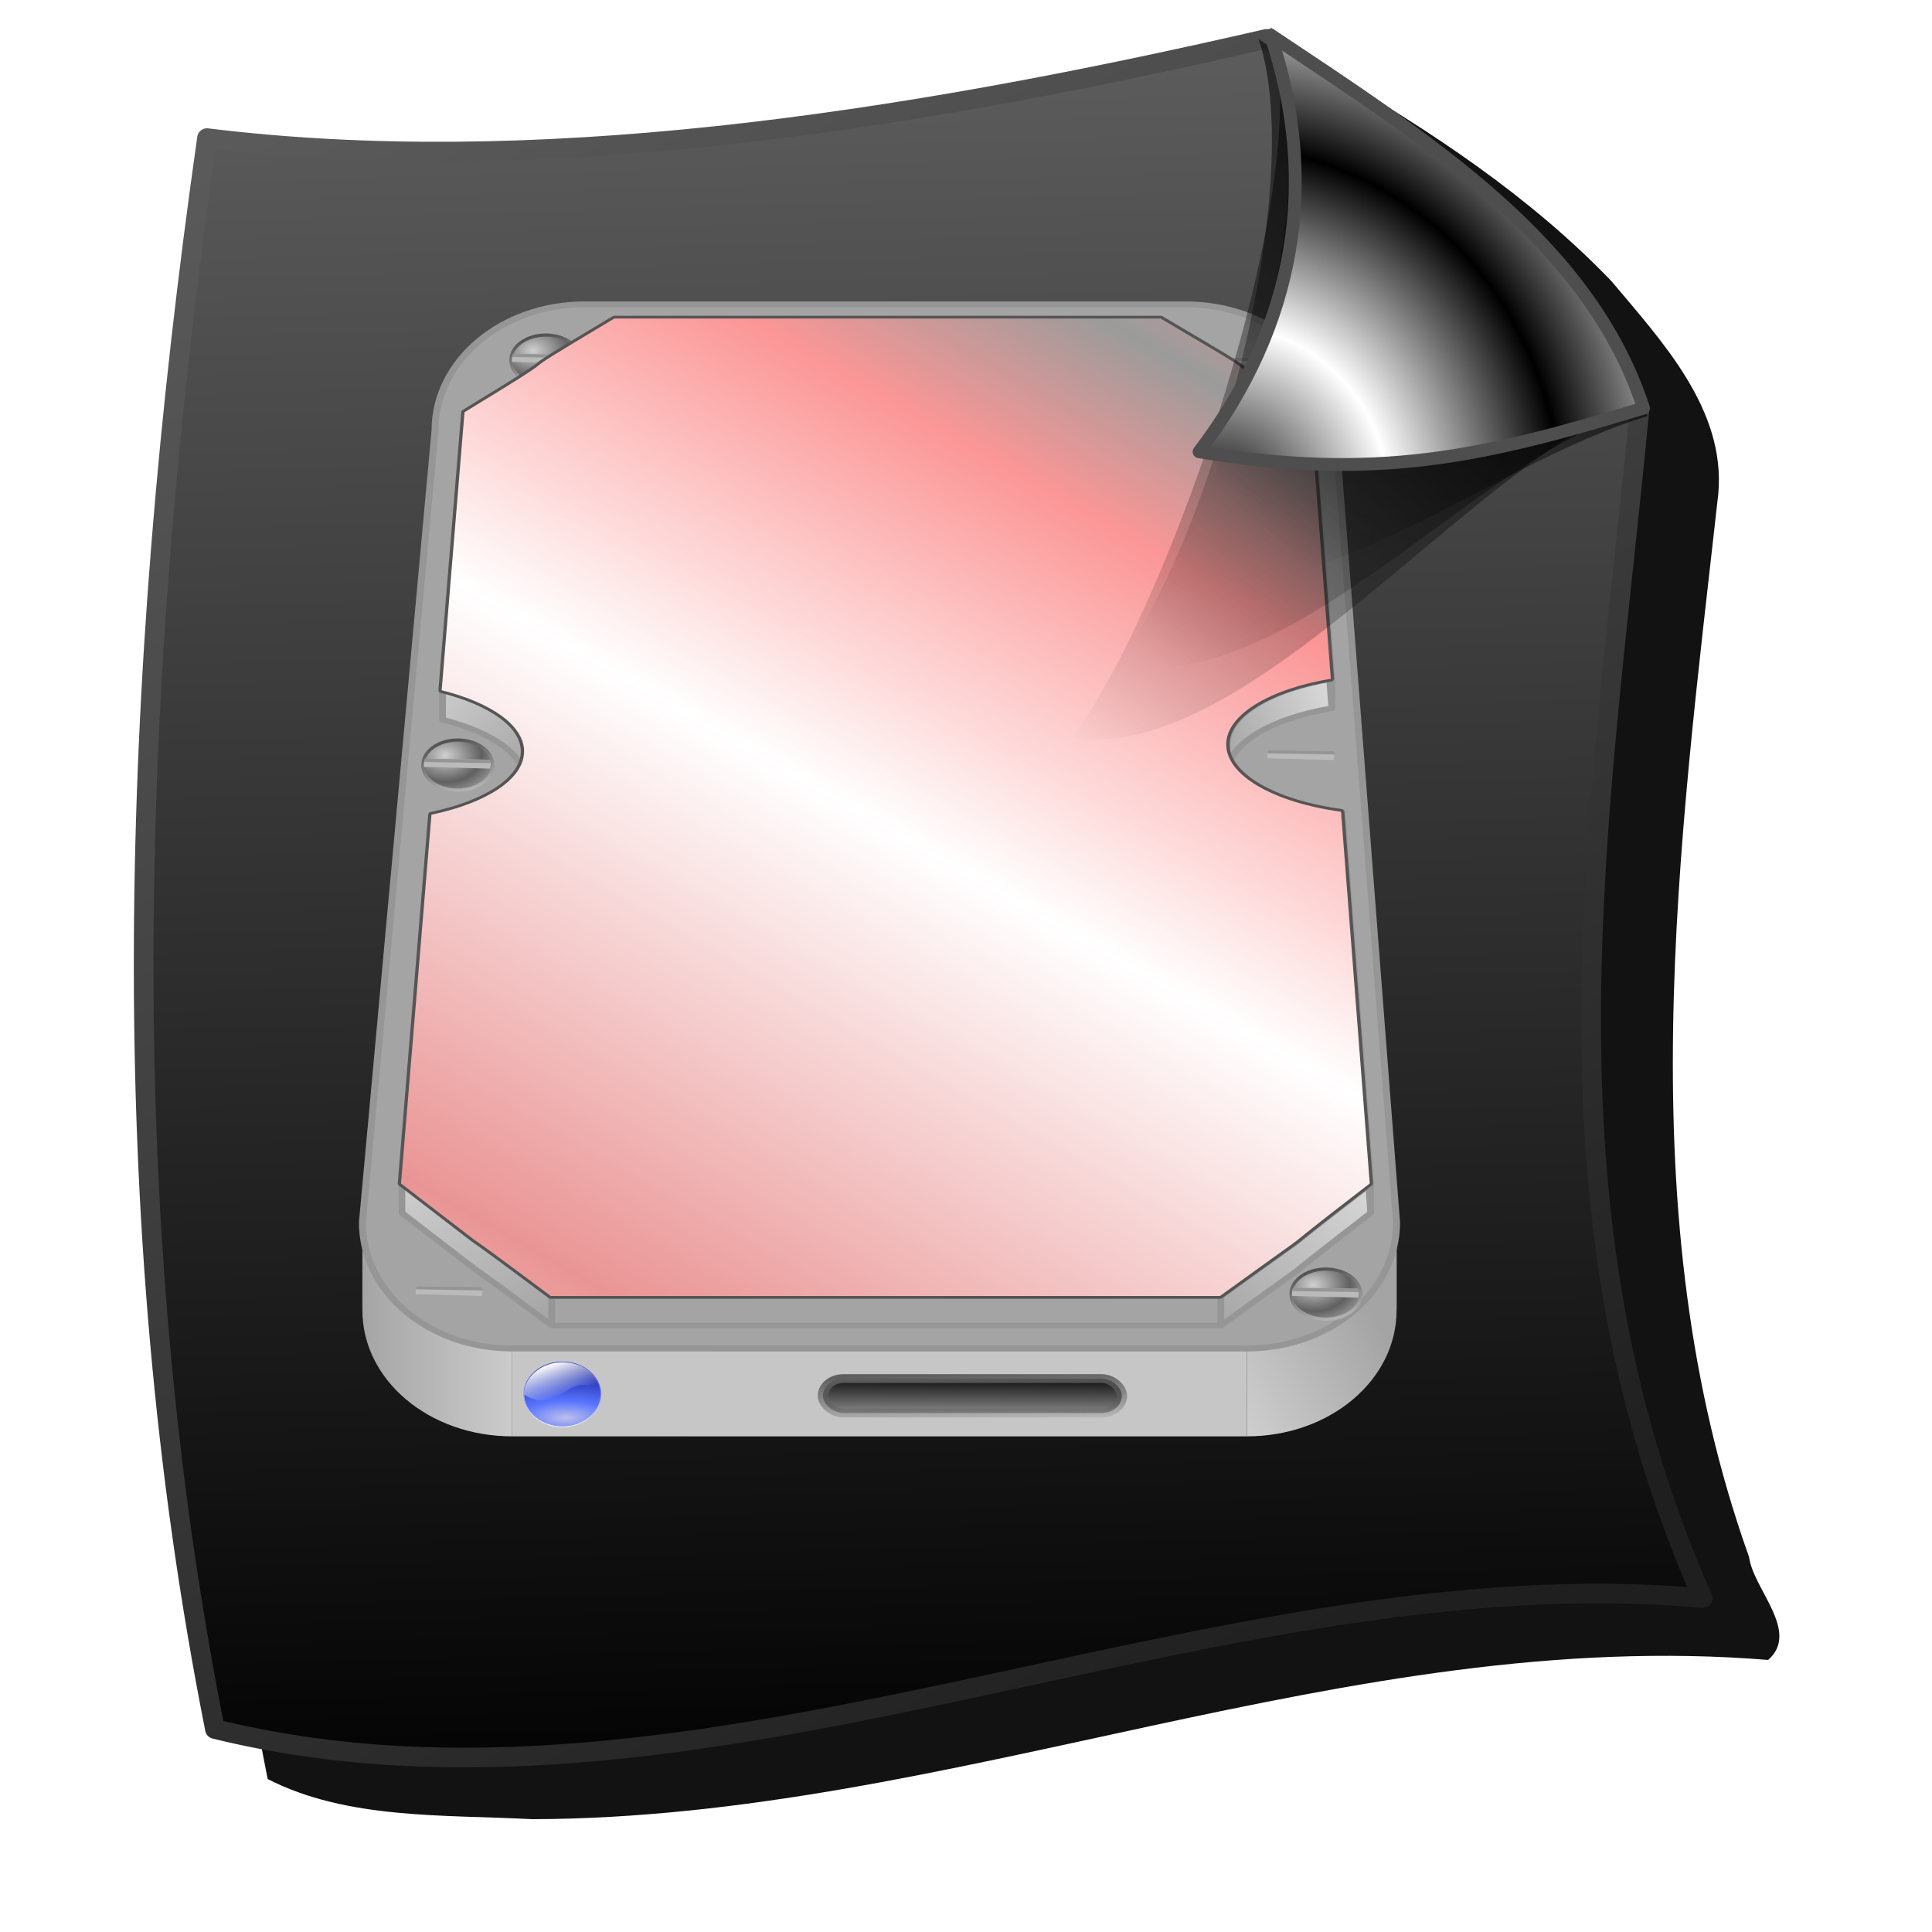 <?xml version="1.0" encoding="UTF-8" standalone="no"?>
<!-- Created with Inkscape (http://www.inkscape.org/) -->
<svg xmlns:dc="http://purl.org/dc/elements/1.1/" xmlns:cc="http://creativecommons.org/ns#" xmlns:rdf="http://www.w3.org/1999/02/22-rdf-syntax-ns#" xmlns:svg="http://www.w3.org/2000/svg" xmlns="http://www.w3.org/2000/svg" xmlns:xlink="http://www.w3.org/1999/xlink" xmlns:sodipodi="http://sodipodi.sourceforge.net/DTD/sodipodi-0.dtd" xmlns:inkscape="http://www.inkscape.org/namespaces/inkscape" id="svg2" inkscape:version="0.92.5 (2060ec1f9f, 2020-04-08)" width="256" height="256" sodipodi:docname="application-x-virtualbox-ova.svg" version="1.1">
 <defs id="defs6">
  <linearGradient id="linearGradient4693">
   <stop id="stop4695" stop-color="#1f1f1f" stop-opacity="1"/>
   <stop offset="1" id="stop4697" stop-color="#5a5a5a" stop-opacity="1"/>
  </linearGradient>
  <linearGradient id="linearGradient2284">
   <stop id="stop2290" stop-color="#000000" stop-opacity="1"/>
   <stop id="stop2292" offset="1" stop-color="#5c5c5c" stop-opacity="1"/>
  </linearGradient>
  <linearGradient id="linearGradient2768">
   <stop id="stop2770" stop-color="#000000" stop-opacity="0.637"/>
   <stop id="stop2772" offset="1" stop-color="#000000" stop-opacity="0"/>
  </linearGradient>
  <linearGradient id="linearGradient2776">
   <stop id="stop2778" stop-color="#000000" stop-opacity="0.682"/>
   <stop id="stop2780" offset="1" stop-color="black" stop-opacity="0"/>
  </linearGradient>
  <linearGradient id="linearGradient2784">
   <stop id="stop2786" stop-color="#000000" stop-opacity="0.853"/>
   <stop id="stop2788" offset="1" stop-color="#000000" stop-opacity="0"/>
  </linearGradient>
  <linearGradient id="linearGradient2843">
   <stop id="stop2845" stop-color="#000000" stop-opacity="1"/>
   <stop id="stop2847" offset="1" stop-color="white" stop-opacity="1"/>
  </linearGradient>
  <linearGradient inkscape:collect="always" xlink:href="#linearGradient2284" id="linearGradient4358" gradientUnits="userSpaceOnUse" gradientTransform="matrix(0.964,0,0,0.964,-4.115,-1.424)" x1="141.34" y1="252.2" x2="134.26" y2="9.01"/>
  <linearGradient inkscape:collect="always" xlink:href="#linearGradient4693" id="linearGradient4360" gradientUnits="userSpaceOnUse" gradientTransform="matrix(0.964,0,0,0.964,-4.115,-1.424)" x1="176.83" y1="236.48" x2="52.49" y2="13.04"/>
  <linearGradient inkscape:collect="always" xlink:href="#linearGradient2768" id="linearGradient4362" gradientUnits="userSpaceOnUse" gradientTransform="translate(2.727,101.996)" x1="227.38" y1="37.25" x2="158.17" y2="114.14"/>
  <linearGradient inkscape:collect="always" xlink:href="#linearGradient2776" id="linearGradient4364" gradientUnits="userSpaceOnUse" gradientTransform="translate(1.091,103.632)" x1="224.81" y1="27.97" x2="168.54" y2="98.26"/>
  <linearGradient inkscape:collect="always" xlink:href="#linearGradient2784" id="linearGradient4366" gradientUnits="userSpaceOnUse" x1="227.38" y1="132.29" x2="183.26" y2="183.27"/>
  <radialGradient inkscape:collect="always" xlink:href="#linearGradient2843" id="radialGradient4368" gradientUnits="userSpaceOnUse" gradientTransform="matrix(0.755,0.04,-0.042,0.791,50.884,29.535)" spreadMethod="reflect" cx="176.72" cy="180.44" fx="176.72" fy="180.44" r="31.04"/>
  <linearGradient id="linearGradient3975">
   <stop stop-opacity="1" stop-color="#ea9595" id="stop3977"/>
   <stop stop-opacity="1" stop-color="#ffffff" offset="0.497" id="stop3979"/>
   <stop stop-opacity="1" stop-color="#fb9696" id="stop3981" offset="0.839"/>
   <stop stop-opacity="1" stop-color="#9b9b9b" id="stop3983" offset="1"/>
  </linearGradient>
  <linearGradient id="linearGradient6264" inkscape:collect="always">
   <stop stop-opacity="1" stop-color="#959595" id="stop6266"/>
   <stop stop-opacity="1" stop-color="#000000" id="stop6268" offset="1"/>
  </linearGradient>
  <linearGradient id="linearGradient6256" inkscape:collect="always">
   <stop stop-opacity="1" stop-color="#5f5f5f" id="stop6258"/>
   <stop stop-opacity="0" stop-color="#5f5f5f" id="stop6260" offset="1"/>
  </linearGradient>
  <linearGradient id="linearGradient3604" inkscape:collect="always">
   <stop stop-opacity="1" stop-color="#d0d0d0" id="stop3606"/>
   <stop stop-opacity="1" stop-color="#606060" id="stop3608" offset="1"/>
  </linearGradient>
  <linearGradient id="linearGradient3596" inkscape:collect="always">
   <stop stop-opacity="1" stop-color="#bebebe" id="stop3598"/>
   <stop stop-opacity="1" stop-color="#484848" id="stop3600" offset="1"/>
  </linearGradient>
  <linearGradient id="linearGradient3348">
   <stop stop-opacity="1" stop-color="#a4a4a4" id="stop3350"/>
   <stop stop-opacity="1" stop-color="#d7d7d7" offset="1" id="stop3352"/>
  </linearGradient>
  <linearGradient y2="217.3" x2="77.52" y1="217.3" x1="48.951" gradientUnits="userSpaceOnUse" id="linearGradient3592" xlink:href="#linearGradient3348" inkscape:collect="always"/>
  <linearGradient id="linearGradient3381">
   <stop stop-opacity="1" stop-color="#ffffff" id="stop3383"/>
   <stop stop-opacity="0" stop-color="#ffffff" id="stop3385" offset="1"/>
  </linearGradient>
  <linearGradient id="linearGradient4311">
   <stop stop-opacity="1" stop-color="#bcbfeb" id="stop4313"/>
   <stop stop-opacity="1" stop-color="#5975ff" id="stop4315" offset="0.293"/>
   <stop stop-opacity="1" stop-color="#000984" offset="1" id="stop4317"/>
  </linearGradient>
  <linearGradient inkscape:collect="always" id="linearGradient4319">
   <stop stop-opacity="1" stop-color="#ffffff" id="stop4321"/>
   <stop stop-opacity="1" stop-color="#1b2acd" offset="1" id="stop4323"/>
  </linearGradient>
  <linearGradient y2="236.06" x2="171.1" y1="222.52" x1="198.58" gradientUnits="userSpaceOnUse" id="linearGradient6333" xlink:href="#linearGradient3348" inkscape:collect="always"/>
  <radialGradient r="12.04" fy="109.19" fx="15.11" cy="109.19" cx="15.11" spreadMethod="reflect" gradientTransform="matrix(1,0,0,0.692,0,34.984)" gradientUnits="userSpaceOnUse" id="radialGradient6337" xlink:href="#linearGradient3604" inkscape:collect="always"/>
  <linearGradient y2="105.23" x2="11.764" y1="124.54" x1="16.258" gradientUnits="userSpaceOnUse" id="linearGradient6339" xlink:href="#linearGradient3596" inkscape:collect="always"/>
  <linearGradient y2="101.51" x2="0.306" y1="101.51" x1="-12.972" spreadMethod="reflect" gradientUnits="userSpaceOnUse" id="linearGradient6345" xlink:href="#linearGradient3348" inkscape:collect="always"/>
  <linearGradient y2="73.8" x2="-86.57" y1="90.05" x1="-68.806" spreadMethod="reflect" gradientUnits="userSpaceOnUse" id="linearGradient6349" xlink:href="#linearGradient3348" inkscape:collect="always"/>
  <linearGradient y2="151.72" x2="-85.74" y1="183.59" x1="-63.39" spreadMethod="reflect" gradientUnits="userSpaceOnUse" id="linearGradient6355" xlink:href="#linearGradient3348" inkscape:collect="always"/>
  <linearGradient y2="167.76" x2="52.598" y1="189.63" x1="27.621" spreadMethod="reflect" gradientUnits="userSpaceOnUse" id="linearGradient6357" xlink:href="#linearGradient3348" inkscape:collect="always"/>
  <linearGradient y2="82.55" x2="43.558" y1="86.72" x1="26.611" spreadMethod="reflect" gradientUnits="userSpaceOnUse" id="linearGradient6363" xlink:href="#linearGradient3348" inkscape:collect="always"/>
  <linearGradient y2="51.841" x2="166.38" y1="198.8" x1="66.751" spreadMethod="reflect" gradientUnits="userSpaceOnUse" id="linearGradient6373" xlink:href="#linearGradient3975" inkscape:collect="always"/>
  <radialGradient r="105.01" fy="194.55" fx="131.21" cy="194.55" cx="131.21" gradientTransform="matrix(4.057,-0.012,0.005,1.713,-397.619,-130.883)" gradientUnits="userSpaceOnUse" id="radialGradient6393" xlink:href="#linearGradient4311" inkscape:collect="always"/>
  <linearGradient y2="13.44" x2="148.71" y1="237.78" x1="142.64" gradientUnits="userSpaceOnUse" id="linearGradient6395" xlink:href="#linearGradient4319" inkscape:collect="always"/>
  <linearGradient y2="123.03" x2="145.68" y1="22.952" x1="105.93" gradientTransform="translate(-300.128,99.876)" gradientUnits="userSpaceOnUse" id="linearGradient6397" xlink:href="#linearGradient3381" inkscape:collect="always"/>
  <linearGradient y2="224.94" x2="147.58" y1="232.33" x1="147.55" gradientUnits="userSpaceOnUse" id="linearGradient6399" xlink:href="#linearGradient6264" inkscape:collect="always"/>
  <linearGradient y2="234.52" x2="135.22" y1="224.94" x1="134.9" gradientUnits="userSpaceOnUse" id="linearGradient6401" xlink:href="#linearGradient6256" inkscape:collect="always"/>
  <filter inkscape:collect="always" id="filter980" x="-0.038" width="1.076" y="-0.034" height="1.069" color-interpolation-filters="sRGB">
   <feGaussianBlur inkscape:collect="always" stdDeviation="2.579" id="feGaussianBlur982"/>
  </filter>
 </defs>
 <sodipodi:namedview pagecolor="#ff0000" bordercolor="#666666" borderopacity="1" objecttolerance="10" gridtolerance="10" guidetolerance="10" inkscape:pageopacity="0" inkscape:pageshadow="2" inkscape:window-width="1920" inkscape:window-height="1056" id="namedview4" showgrid="false" inkscape:zoom="3.4414062" inkscape:cx="128" inkscape:cy="128" inkscape:window-x="0" inkscape:window-y="0" inkscape:window-maximized="1" inkscape:current-layer="svg2"/>
 <path inkscape:connector-curvature="0" d="m 429.418,79.293 c -34.391,7.584 -69.899,13.519 -105.251,9.366 -3.748,3.924 -2.169,10.58 -3.544,15.562 -6.165,49.916 -7.16,101.001 2.723,150.506 8.2,4.204 18.213,3.665 27.322,4.146 43.27,-0.105 84.151,-19.998 127.644,-16.446 3.328,-2.928 -1.541,-7.304 -1.972,-10.633 -12.63,-35.286 -7.233,-73.484 -3.176,-109.827 0.769,-8.707 -5.832,-15.733 -11.028,-21.927 -8.412,-8.768 -18.698,-15.552 -29.103,-21.569 -1.205,0.274 -2.41,0.548 -3.615,0.822 z" id="path2824" transform="matrix(1.283,0,0,1.283,-379.383,-91.083)" fill="#000000" filter="url(#filter980)" fill-rule="evenodd" stroke="none" fill-opacity="0.926"/>
 <path stroke-miterlimit="4" inkscape:connector-curvature="0" d="M 27.427,18.3 C 70.197,23.561 118.045,16.636 167.79,5.158 188.579,19.039 210.032,32.523 217.206,54.574 212.245,106.969 202.399,159.363 225.617,211.758 160.43,205.9 92.614,244.849 28.479,229.107 14.969,161.16 17.163,90.442 27.427,18.3 Z" id="path1873" sodipodi:nodetypes="cccccc" stroke-dasharray="none" stroke-opacity="1" fill="url(#linearGradient4358)" fill-rule="evenodd" stroke="url(#linearGradient4360)" stroke-linejoin="round" fill-opacity="1" stroke-linecap="round" stroke-width="2.602"/>
 <g id="g6272" transform="matrix(0.922,0,0,0.776,2.427,7.531)">
  <g id="g3472" stroke-miterlimit="4" stroke-opacity="1" fill="#a4a4a4" stroke="none" stroke-linejoin="round" fill-opacity="1" stroke-linecap="round" stroke-width="1" stroke-dashoffset="0">
   <path inkscape:connector-curvature="0" id="path3474" d="m 81.413,42.264 h 86.349 v 15 H 81.413 Z" stroke="none"/>
   <path inkscape:connector-curvature="0" id="path3476" d="m 167.762,42.264 c 11.924,0 21.523,9.599 21.523,21.523 v 15 c 0,-11.924 -9.599,-21.523 -21.523,-21.523 z" stroke="none"/>
   <path inkscape:connector-curvature="0" id="path3478" d="m 189.286,63.787 c 0,0 0,0 0,0 v 15 c 0,0 0,0 0,0 z" stroke="none"/>
   <path inkscape:connector-curvature="0" id="path3480" d="m 189.286,63.787 8.791,135.25 v 15 L 189.286,78.787 Z" stroke="none"/>
   <path inkscape:connector-curvature="0" id="path3482" d="m 198.077,199.037 c 0,11.924 -9.599,21.523 -21.523,21.523 v 15 c 11.924,0 21.523,-9.599 21.523,-21.523 z" fill="url(#linearGradient6333)" stroke="none" fill-opacity="1"/>
   <path inkscape:connector-curvature="0" id="path3484" d="M 176.554,220.56 H 70.974 v 15 H 176.554 Z" fill="#c6c6c6" stroke="none" fill-opacity="1"/>
   <path inkscape:connector-curvature="0" id="path3486" d="m 70.974,220.56 c -11.924,0 -21.523,-9.599 -21.523,-21.523 v 15 c 0,11.924 9.599,21.523 21.523,21.523 z" fill="url(#linearGradient3592)" stroke="none" fill-opacity="1"/>
   <path inkscape:connector-curvature="0" id="path3488" d="M 49.451,199.037 59.89,63.787 v 15 L 49.451,214.037 Z" stroke="none"/>
   <path inkscape:connector-curvature="0" id="path3490" d="m 59.89,63.787 c 0,-11.924 9.599,-21.523 21.523,-21.523 v 15 c -11.924,0 -21.523,9.599 -21.523,21.523 z" stroke="none"/>
  </g>
  <path inkscape:connector-curvature="0" d="m 81.413,42.264 h 86.349 c 11.924,0 21.523,9.599 21.523,21.523 l 8.791,135.25 c 0,11.924 -9.599,21.523 -21.523,21.523 H 70.974 c -11.924,0 -21.523,-9.599 -21.523,-21.523 L 59.89,63.787 c 0,-11.924 9.599,-21.523 21.523,-21.523 z" id="rect3403" sodipodi:nodetypes="ccccccccc" stroke-miterlimit="4" stroke-opacity="1" fill="#a4a4a4" stroke="#969696" stroke-linejoin="round" fill-opacity="1" stroke-linecap="round" stroke-width="1" stroke-dashoffset="0"/>
  <g id="g3675" transform="matrix(0.436,0,0,0.546,67.426,-10.21)">
   <ellipse ry="7.83" rx="11.538" cy="113.55" cx="19.231" id="path3677" stroke-miterlimit="4" opacity="1" stroke-dasharray="none" stroke-opacity="1" fill="url(#radialGradient6337)" stroke="url(#linearGradient6339)" stroke-linejoin="round" fill-opacity="1" stroke-linecap="round" stroke-width="1" stroke-dashoffset="0"/>
   <path inkscape:connector-curvature="0" sodipodi:nodetypes="ccccc" id="path3679" d="m 8.538,111.573 21.27,0.294 c 0.439,1.012 0.325,1.914 0.074,2.789 L 8.063,114.103 c -0.052,-0.896 -0.024,-1.771 0.474,-2.53 z" stroke-miterlimit="4" stroke-dasharray="none" stroke-opacity="1" fill="#bababa" fill-rule="evenodd" stroke="none" stroke-linejoin="miter" fill-opacity="1" stroke-linecap="butt" stroke-width="0.3"/>
   <path inkscape:connector-curvature="0" d="m 8.538,111.573 21.27,0.294 c 0.439,1.012 0.534,0.193 0.283,1.067 l -21.87,-0.345 c -0.052,-0.896 -0.18,-0.259 0.318,-1.017 z" id="path3681" sodipodi:nodetypes="ccccc" stroke-miterlimit="4" stroke-dasharray="none" stroke-opacity="1" fill="#959595" fill-rule="evenodd" stroke="none" stroke-linejoin="miter" fill-opacity="1" stroke-linecap="butt" stroke-width="0.3"/>
  </g>
  <g transform="matrix(0.436,0,0,0.546,167.177,-9.622)" id="g3663">
   <ellipse ry="7.83" rx="11.538" cy="113.55" cx="19.231" id="path3665" stroke-miterlimit="4" opacity="1" stroke-dasharray="none" stroke-opacity="1" fill="url(#radialGradient6337)" stroke="url(#linearGradient6339)" stroke-linejoin="round" fill-opacity="1" stroke-linecap="round" stroke-width="1" stroke-dashoffset="0"/>
   <path inkscape:connector-curvature="0" d="m 8.538,111.573 21.27,0.294 c 0.439,1.012 0.325,1.914 0.074,2.789 L 8.063,114.103 c -0.052,-0.896 -0.024,-1.771 0.474,-2.53 z" id="path3667" sodipodi:nodetypes="ccccc" stroke-miterlimit="4" stroke-dasharray="none" stroke-opacity="1" fill="#bababa" fill-rule="evenodd" stroke="none" stroke-linejoin="miter" fill-opacity="1" stroke-linecap="butt" stroke-width="0.3"/>
   <path inkscape:connector-curvature="0" sodipodi:nodetypes="ccccc" id="path3669" d="m 8.538,111.573 21.27,0.294 c 0.439,1.012 0.534,0.193 0.283,1.067 l -21.87,-0.345 c -0.052,-0.896 -0.18,-0.259 0.318,-1.017 z" stroke-miterlimit="4" stroke-dasharray="none" stroke-opacity="1" fill="#959595" fill-rule="evenodd" stroke="none" stroke-linejoin="miter" fill-opacity="1" stroke-linecap="butt" stroke-width="0.3"/>
  </g>
  <g id="g3382">
   <g transform="translate(145.208,29.167)" id="g3250" stroke-miterlimit="4" stroke-opacity="1" fill="url(#linearGradient6345)" stroke="#969696" stroke-linejoin="round" fill-opacity="1" stroke-linecap="round" stroke-width="0.946" stroke-dashoffset="0">
    <path inkscape:connector-curvature="0" id="path3252" d="m -59.41,15.556 c -19.341,13.708 -2.356,2.142 -21.531,16 v 5 c 19.175,-13.858 2.19,-2.292 21.531,-16 z" stroke-opacity="1" fill="url(#linearGradient6345)" stroke="#969696" fill-opacity="1"/>
    <path inkscape:connector-curvature="0" id="path3254" d="m -80.942,31.556 -3.281,47.469 v 5 l 3.281,-47.469 z" stroke-opacity="1" fill="url(#linearGradient6345)" stroke="#969696" fill-opacity="1"/>
    <path inkscape:connector-curvature="0" id="path3256" d="m -84.223,79.025 c 7.064,2.089 11.844,5.98 11.844,10.438 v 5 c 0,-4.457 -4.779,-8.349 -11.844,-10.438 z" stroke-opacity="1" fill="url(#linearGradient6349)" stroke="#969696" fill-opacity="1"/>
    <path inkscape:connector-curvature="0" id="path3258" d="m -72.379,89.463 c 0,4.761 -5.442,8.851 -13.312,10.813 v 5 c 7.871,-1.962 13.312,-6.051 13.312,-10.813 z" stroke-opacity="1" fill="url(#linearGradient6345)" stroke="#969696" fill-opacity="1"/>
    <path inkscape:connector-curvature="0" id="path3260" d="m -85.692,100.275 -4.375,62.969 v 5 l 4.375,-62.969 z" stroke-opacity="1" fill="url(#linearGradient6345)" stroke="#969696" fill-opacity="1"/>
    <path inkscape:connector-curvature="0" id="path3262" d="m -90.067,163.244 c 19.723,18.018 1.949,1.864 21.531,19.219 v 5 c -19.582,-17.355 -1.809,-1.2 -21.531,-19.219 z" stroke-opacity="1" fill="url(#linearGradient6355)" stroke="#969696" fill-opacity="1"/>
    <path inkscape:connector-curvature="0" id="path3264" d="m -68.535,182.463 h 96.156 v 5 h -96.156 z" stroke-opacity="1" fill="#a4a4a4" stroke="#969696" fill-opacity="1"/>
    <path inkscape:connector-curvature="0" id="path3266" d="m 27.621,182.463 c 18.993,-16.303 3.28,-2.515 21.531,-19.219 v 5 c -18.251,16.704 -2.538,2.915 -21.531,19.219 z" stroke-opacity="1" fill="url(#linearGradient6357)" stroke="#969696" fill-opacity="1"/>
    <path inkscape:connector-curvature="0" id="path3268" d="m 49.152,163.244 -4.125,-63.469 v 5 l 4.125,63.469 z" stroke-opacity="1" fill="url(#linearGradient6345)" stroke="#969696" fill-opacity="1"/>
    <path inkscape:connector-curvature="0" id="path3270" d="m 45.027,99.775 c -9.557,-1.554 -16.5,-6.119 -16.5,-11.5 v 5 c 0,5.381 6.943,9.946 16.5,11.5 z" stroke-opacity="1" fill="url(#linearGradient6345)" stroke="#969696" fill-opacity="1"/>
    <path inkscape:connector-curvature="0" id="path3272" d="m 28.527,88.275 c 0,-5.097 6.252,-9.452 15.031,-11.219 v 5 c -8.779,1.766 -15.031,6.122 -15.031,11.219 z" stroke-opacity="1" fill="url(#linearGradient6363)" stroke="#969696" fill-opacity="1"/>
    <path inkscape:connector-curvature="0" id="path3274" d="m 43.558,77.056 -2.938,-45.5 v 5 l 2.938,45.5 z" stroke-opacity="1" fill="url(#linearGradient6345)" stroke="#969696" fill-opacity="1"/>
    <path inkscape:connector-curvature="0" id="path3276" d="m 40.621,31.556 c -18.247,-13.554 -2.249,-2.502 -21.531,-16 v 5 c 19.283,13.498 3.284,2.446 21.531,16 z" stroke-opacity="1" fill="url(#linearGradient6345)" stroke="#969696" fill-opacity="1"/>
    <path inkscape:connector-curvature="0" id="path3278" d="m 19.09,15.556 h -78.5 v 5 h 78.5 z" stroke-opacity="1" fill="url(#linearGradient6345)" stroke="#969696" fill-opacity="1"/>
   </g>
   <g id="g3215">
    <path inkscape:connector-curvature="0" d="m 85.656,44.688 c -19.341,13.708 -2.356,2.142 -21.531,16 l -3.281,47.469 c 7.064,2.089 11.844,5.98 11.844,10.438 10e-7,4.761 -5.442,8.851 -13.312,10.812 L 55,192.375 c 19.723,18.018 1.949,1.864 21.531,19.219 h 96.156 c 18.993,-16.303 3.28,-2.515 21.531,-19.219 l -4.125,-63.469 c -9.557,-1.554 -16.5,-6.119 -16.5,-11.5 0,-5.097 6.252,-9.452 15.031,-11.219 l -2.938,-45.5 c -18.247,-13.554 -2.249,-2.502 -21.531,-16 z" id="path3189" stroke-miterlimit="4" stroke-opacity="1" fill="#9b9b9b" stroke="#555555" stroke-linejoin="round" fill-opacity="1" stroke-linecap="round" stroke-width="0.946" stroke-dashoffset="0"/>
    <path inkscape:connector-curvature="0" id="rect2396" d="m 85.656,44.688 c -19.341,13.708 -2.356,2.142 -21.531,16 l -3.281,47.469 c 7.064,2.089 11.844,5.98 11.844,10.438 10e-7,4.761 -5.442,8.851 -13.312,10.812 L 55,192.375 c 19.723,18.018 1.949,1.864 21.531,19.219 h 96.156 c 18.993,-16.303 3.28,-2.515 21.531,-19.219 l -4.125,-63.469 c -9.557,-1.554 -16.5,-6.119 -16.5,-11.5 0,-5.097 6.252,-9.452 15.031,-11.219 l -2.938,-45.5 c -18.247,-13.554 -2.249,-2.502 -21.531,-16 z" stroke-miterlimit="4" stroke-opacity="1" fill="url(#linearGradient6373)" stroke="none" stroke-linejoin="round" fill-opacity="1" stroke-linecap="round" stroke-width="0.946" stroke-dashoffset="0"/>
   </g>
  </g>
  <g transform="matrix(0.436,0,0,0.546,54.773,58.939)" id="g3618">
   <ellipse ry="7.83" rx="11.538" cy="113.55" cx="19.231" id="path3594" stroke-miterlimit="4" opacity="1" stroke-dasharray="none" stroke-opacity="1" fill="url(#radialGradient6337)" stroke="url(#linearGradient6339)" stroke-linejoin="round" fill-opacity="1" stroke-linecap="round" stroke-width="1" stroke-dashoffset="0"/>
   <path inkscape:connector-curvature="0" d="m 8.538,111.573 21.27,0.294 c 0.439,1.012 0.325,1.914 0.074,2.789 L 8.063,114.103 c -0.052,-0.896 -0.024,-1.771 0.474,-2.53 z" id="path3614" sodipodi:nodetypes="ccccc" stroke-miterlimit="4" stroke-dasharray="none" stroke-opacity="1" fill="#bababa" fill-rule="evenodd" stroke="none" stroke-linejoin="miter" fill-opacity="1" stroke-linecap="butt" stroke-width="0.3"/>
   <path inkscape:connector-curvature="0" sodipodi:nodetypes="ccccc" id="path3616" d="m 8.538,111.573 21.27,0.294 c 0.439,1.012 0.534,0.193 0.283,1.067 l -21.87,-0.345 c -0.052,-0.896 -0.18,-0.259 0.318,-1.017 z" stroke-miterlimit="4" stroke-dasharray="none" stroke-opacity="1" fill="#959595" fill-rule="evenodd" stroke="none" stroke-linejoin="miter" fill-opacity="1" stroke-linecap="butt" stroke-width="0.3"/>
  </g>
  <g id="g3627" transform="matrix(0.436,0,0,0.546,176.005,57.468)">
   <ellipse ry="7.83" rx="11.538" cy="113.55" cx="19.231" id="path3629" stroke-miterlimit="4" opacity="1" stroke-dasharray="none" stroke-opacity="1" fill="url(#radialGradient6337)" stroke="url(#linearGradient6339)" stroke-linejoin="round" fill-opacity="1" stroke-linecap="round" stroke-width="1" stroke-dashoffset="0"/>
   <path inkscape:connector-curvature="0" sodipodi:nodetypes="ccccc" id="path3631" d="m 8.538,111.573 21.27,0.294 c 0.439,1.012 0.325,1.914 0.074,2.789 L 8.063,114.103 c -0.052,-0.896 -0.024,-1.771 0.474,-2.53 z" stroke-miterlimit="4" stroke-dasharray="none" stroke-opacity="1" fill="#bababa" fill-rule="evenodd" stroke="none" stroke-linejoin="miter" fill-opacity="1" stroke-linecap="butt" stroke-width="0.3"/>
   <path inkscape:connector-curvature="0" d="m 8.538,111.573 21.27,0.294 c 0.439,1.012 0.534,0.193 0.283,1.067 l -21.87,-0.345 c -0.052,-0.896 -0.18,-0.259 0.318,-1.017 z" id="path3633" sodipodi:nodetypes="ccccc" stroke-miterlimit="4" stroke-dasharray="none" stroke-opacity="1" fill="#959595" fill-rule="evenodd" stroke="none" stroke-linejoin="miter" fill-opacity="1" stroke-linecap="butt" stroke-width="0.3"/>
  </g>
  <g transform="matrix(0.436,0,0,0.546,179.536,149.275)" id="g3639">
   <ellipse ry="7.83" rx="11.538" cy="113.55" cx="19.231" id="path3641" stroke-miterlimit="4" opacity="1" stroke-dasharray="none" stroke-opacity="1" fill="url(#radialGradient6337)" stroke="url(#linearGradient6339)" stroke-linejoin="round" fill-opacity="1" stroke-linecap="round" stroke-width="1" stroke-dashoffset="0"/>
   <path inkscape:connector-curvature="0" d="m 8.538,111.573 21.27,0.294 c 0.439,1.012 0.325,1.914 0.074,2.789 L 8.063,114.103 c -0.052,-0.896 -0.024,-1.771 0.474,-2.53 z" id="path3643" sodipodi:nodetypes="ccccc" stroke-miterlimit="4" stroke-dasharray="none" stroke-opacity="1" fill="#bababa" fill-rule="evenodd" stroke="none" stroke-linejoin="miter" fill-opacity="1" stroke-linecap="butt" stroke-width="0.3"/>
   <path inkscape:connector-curvature="0" sodipodi:nodetypes="ccccc" id="path3645" d="m 8.538,111.573 21.27,0.294 c 0.439,1.012 0.534,0.193 0.283,1.067 l -21.87,-0.345 c -0.052,-0.896 -0.18,-0.259 0.318,-1.017 z" stroke-miterlimit="4" stroke-dasharray="none" stroke-opacity="1" fill="#959595" fill-rule="evenodd" stroke="none" stroke-linejoin="miter" fill-opacity="1" stroke-linecap="butt" stroke-width="0.3"/>
  </g>
  <g id="g3651" transform="matrix(0.436,0,0,0.546,53.596,148.98)">
   <ellipse ry="7.83" rx="11.538" cy="113.55" cx="19.231" id="path3653" stroke-miterlimit="4" opacity="1" stroke-dasharray="none" stroke-opacity="1" fill="url(#radialGradient6337)" stroke="url(#linearGradient6339)" stroke-linejoin="round" fill-opacity="1" stroke-linecap="round" stroke-width="1" stroke-dashoffset="0"/>
   <path inkscape:connector-curvature="0" sodipodi:nodetypes="ccccc" id="path3655" d="m 8.538,111.573 21.27,0.294 c 0.439,1.012 0.325,1.914 0.074,2.789 L 8.063,114.103 c -0.052,-0.896 -0.024,-1.771 0.474,-2.53 z" stroke-miterlimit="4" stroke-dasharray="none" stroke-opacity="1" fill="#bababa" fill-rule="evenodd" stroke="none" stroke-linejoin="miter" fill-opacity="1" stroke-linecap="butt" stroke-width="0.3"/>
   <path inkscape:connector-curvature="0" d="m 8.538,111.573 21.27,0.294 c 0.439,1.012 0.534,0.193 0.283,1.067 l -21.87,-0.345 c -0.052,-0.896 -0.18,-0.259 0.318,-1.017 z" id="path3657" sodipodi:nodetypes="ccccc" stroke-miterlimit="4" stroke-dasharray="none" stroke-opacity="1" fill="#959595" fill-rule="evenodd" stroke="none" stroke-linejoin="miter" fill-opacity="1" stroke-linecap="butt" stroke-width="0.3"/>
  </g>
  <g transform="matrix(0.053,0,0,0.053,87.462,216.463)" id="g4337">
   <circle r="104.46" cy="125.94" cx="125.94" id="path4339" transform="translate(-300.785,99.218)" stroke-miterlimit="4" stroke-dasharray="none" stroke-opacity="1" fill="url(#radialGradient6393)" stroke="url(#linearGradient6395)" stroke-linejoin="round" fill-opacity="1" stroke-linecap="round" stroke-width="2.5"/>
   <path inkscape:connector-curvature="0" d="m -69.728,225.816 c -80.695,-98.198 -111.318,73.517 -208.92,0 0,-57.662 46.798,-104.46 104.46,-104.46 57.662,0 104.46,46.798 104.46,104.46 z" id="path4341" sodipodi:nodetypes="ccsc" fill="url(#linearGradient6397)" stroke="none" fill-opacity="1"/>
  </g>
  <rect ry="2.943" y="225.69" x="115.64" height="5.885" width="42.961" id="rect6254" stroke-miterlimit="4" rx="2.943" opacity="1" stroke-dasharray="none" stroke-opacity="1" fill="url(#linearGradient6399)" stroke="url(#linearGradient6401)" stroke-linejoin="round" fill-opacity="1" stroke-linecap="round" stroke-width="1.5" stroke-dashoffset="0"/>
 </g>
 <g id="g2792" transform="matrix(0.964,0,0,0.964,-8.846,-106.039)">
  <path inkscape:connector-curvature="0" sodipodi:nodetypes="cccc" id="path2766" d="m 156.539,211.366 c 13.285,-17.449 34.021,-77.541 27.272,-97.632 21.569,14.403 43.827,28.392 51.271,51.27 -22.058,6.721 -54.135,50.394 -78.542,46.362 z" fill="url(#linearGradient4362)" fill-rule="evenodd" stroke="none" fill-opacity="1"/>
  <path inkscape:connector-curvature="0" d="m 162.538,201.548 c 13.285,-17.449 26.385,-66.087 19.636,-86.178 21.569,14.403 43.827,28.392 51.271,51.271 -22.058,6.721 -46.499,38.94 -70.906,34.908 z" id="path2764" sodipodi:nodetypes="cccc" fill="url(#linearGradient4364)" fill-rule="evenodd" stroke="none" fill-opacity="1"/>
  <path inkscape:connector-curvature="0" sodipodi:nodetypes="cccc" id="path1877" d="m 167.447,190.094 c 13.285,-17.449 23.658,-54.088 16.908,-74.179 21.569,14.403 43.827,28.392 51.271,51.271 -22.058,6.721 -43.771,26.941 -68.179,22.908 z" fill="url(#linearGradient4366)" fill-rule="evenodd" stroke="none" fill-opacity="1"/>
  <path stroke-miterlimit="4" inkscape:connector-curvature="0" d="m 173.992,172.095 c 13.285,-17.449 16.567,-37.179 9.818,-57.27 21.569,14.403 43.827,28.392 51.271,51.271 -22.058,6.721 -36.681,10.032 -61.088,6 z" id="path1875" sodipodi:nodetypes="cccc" stroke-dasharray="none" stroke-opacity="1" fill="url(#radialGradient4368)" fill-rule="evenodd" stroke="#4e4e4e" stroke-linejoin="round" fill-opacity="1" stroke-linecap="butt" stroke-width="1.764"/>
 </g>
</svg>
